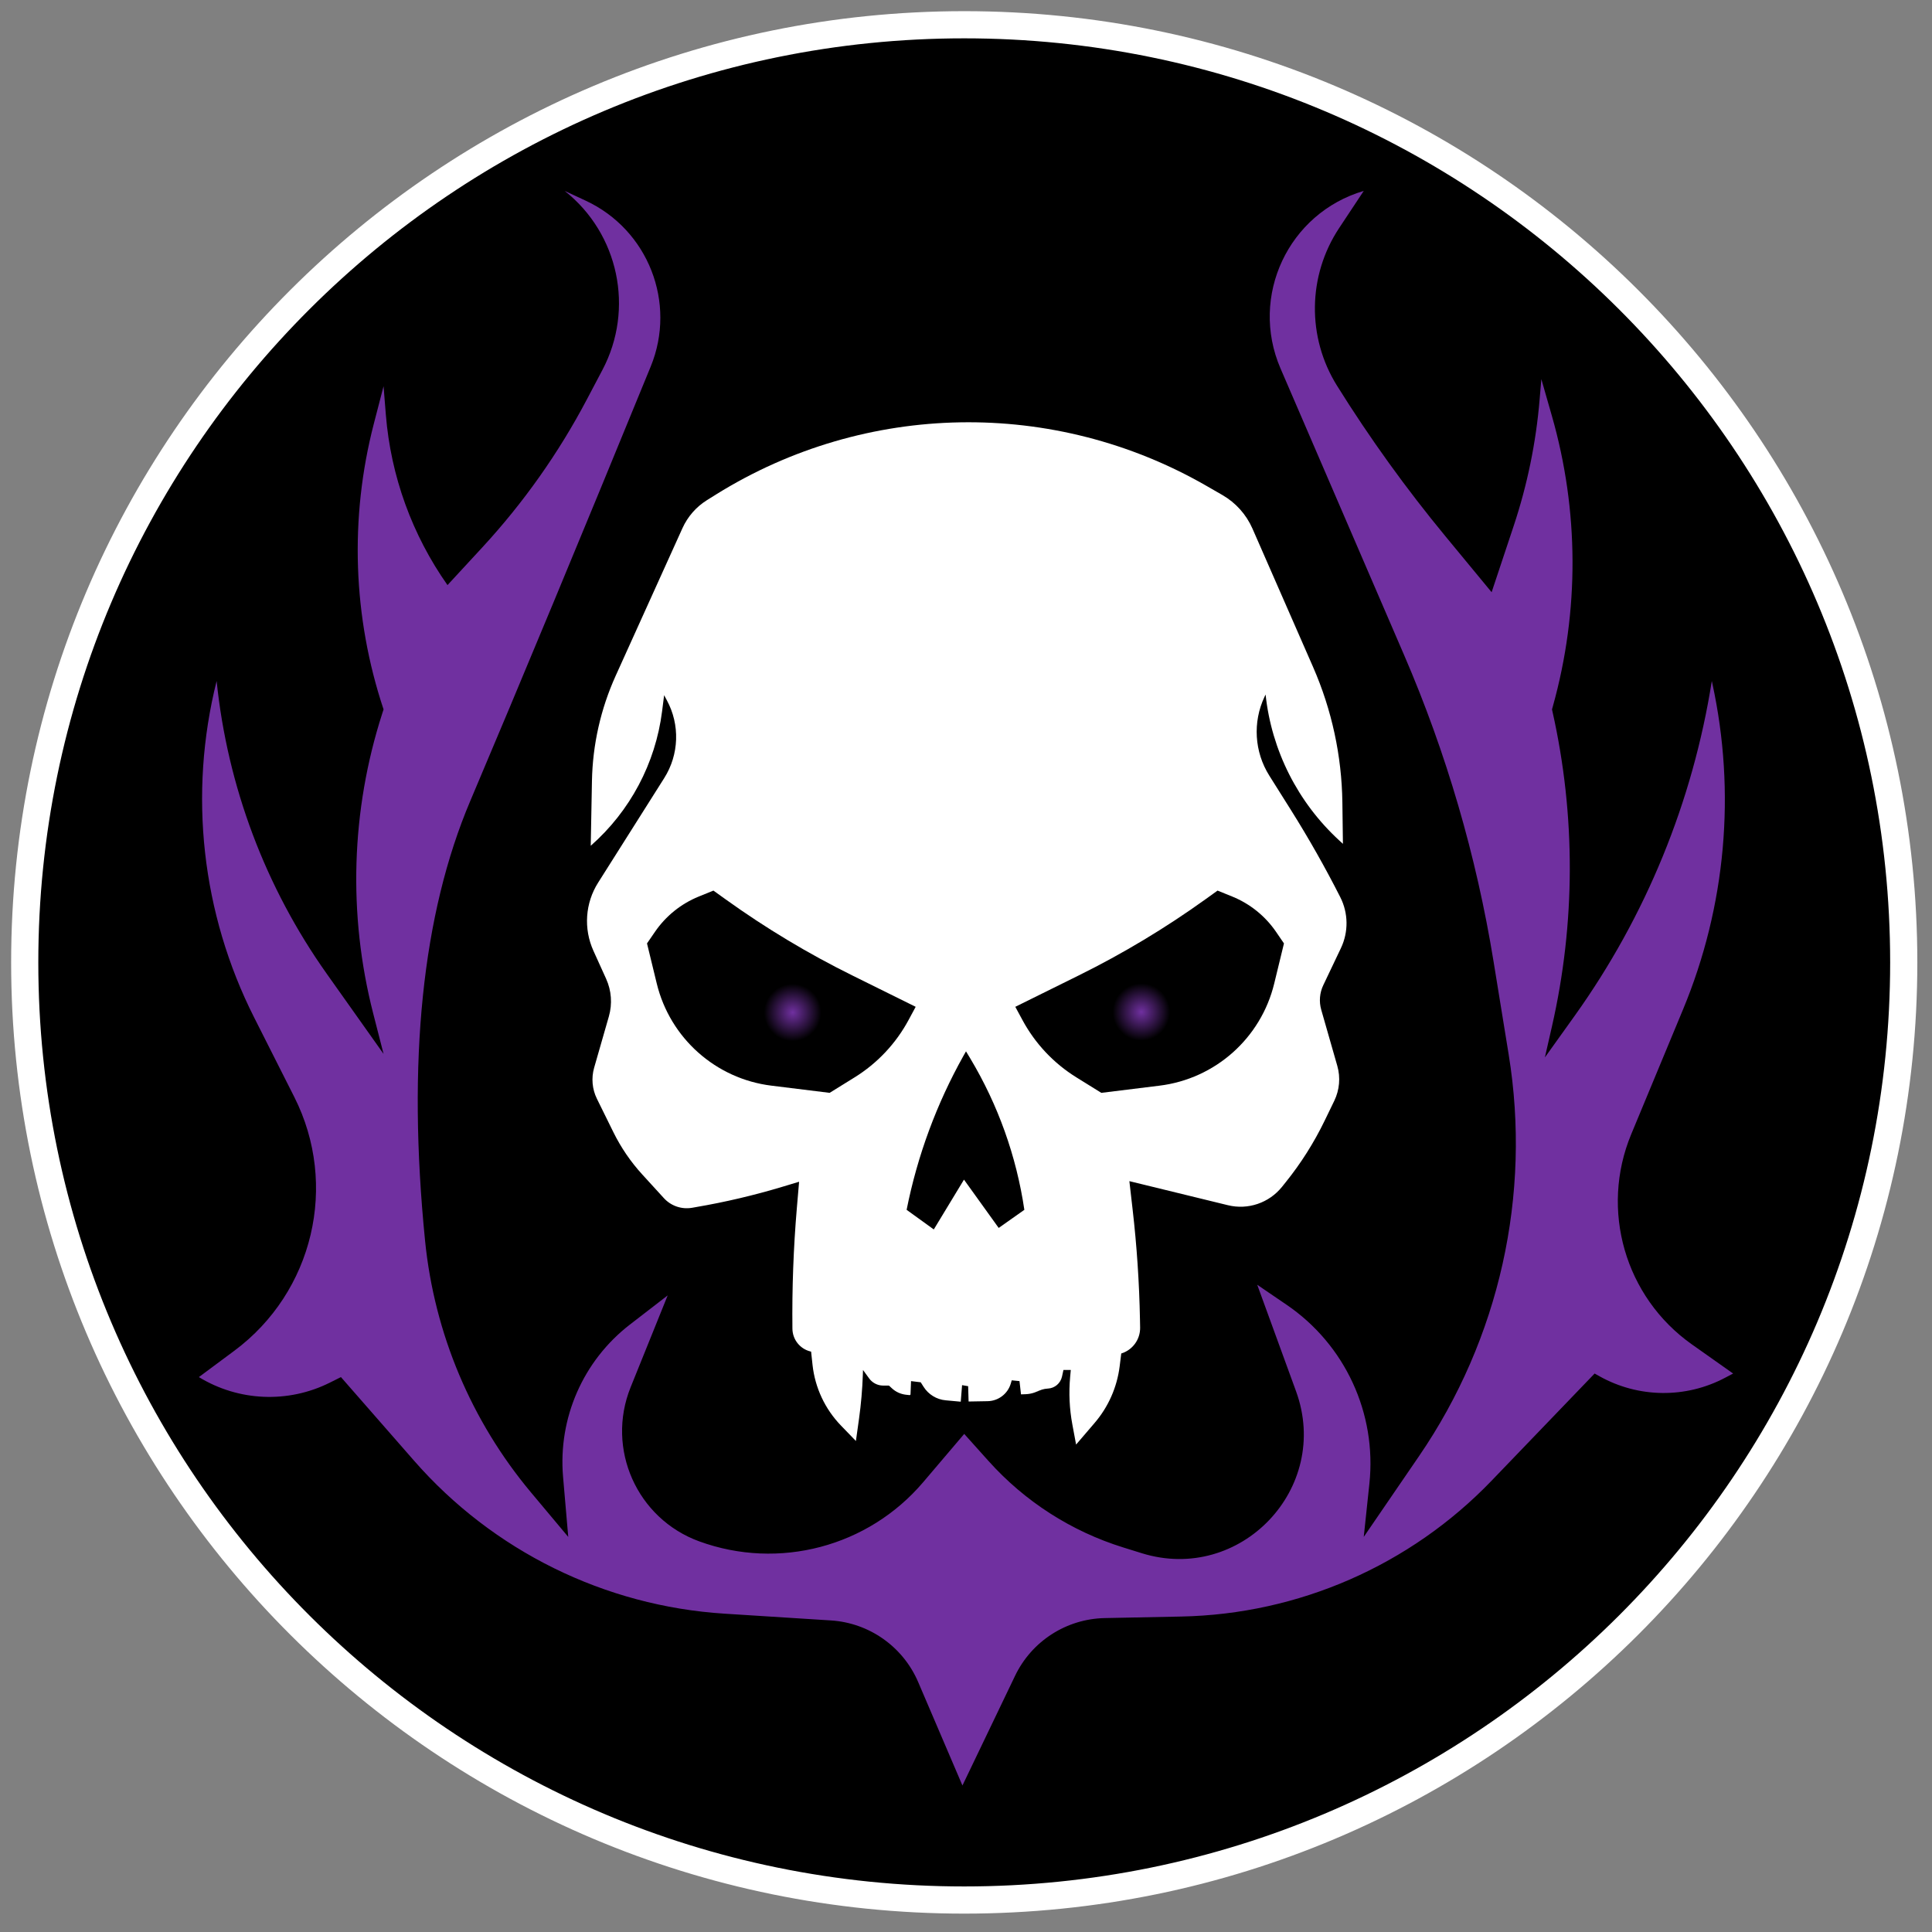 <?xml version="1.0" encoding="UTF-8" standalone="no"?>
<!DOCTYPE svg PUBLIC "-//W3C//DTD SVG 1.1//EN" "http://www.w3.org/Graphics/SVG/1.1/DTD/svg11.dtd">
<svg version="1.1" xmlns="http://www.w3.org/2000/svg" xmlns:xlink="http://www.w3.org/1999/xlink" preserveAspectRatio="xMidYMid meet" viewBox="0 0 640 640" width="640" height="640"><rect x="0" y="0" width="640" height="640" fill="#808080" stroke="none"/><defs><path d="M630.64 318.81C630.64 490.23 491.18 629.41 319.41 629.41C147.65 629.41 8.19 490.23 8.19 318.81C8.19 147.38 147.65 8.2 319.41 8.2C491.18 8.2 630.64 147.38 630.64 318.81Z" id="aWw2uxiWe"></path><path d="M231.64 510.6C210.99 503.08 200.68 479.94 208.9 459.55C210.54 455.49 214.63 445.35 221.18 429.12C214.5 434.28 210.32 437.5 208.65 438.79C193.18 450.74 184.85 469.73 186.52 489.2C186.75 491.86 187.32 498.5 188.24 509.12C181.66 501.27 177.56 496.36 175.91 494.4C156.11 470.75 143.88 441.69 140.81 411C134.86 351.48 139.85 302.92 155.79 265.31C172.52 225.83 192.44 177.88 215.55 121.44C224.21 100.3 214.72 76.1 194.01 66.47C193.08 66.04 190.77 64.96 187.06 63.24C187.06 63.24 187.06 63.24 187.06 63.24C204.96 77.41 210.22 102.33 199.57 122.53C195.71 129.84 199.11 123.4 194.4 132.33C185.04 150.09 173.4 166.56 159.79 181.31C158.25 182.98 154.4 187.15 148.24 193.82C148.24 193.82 148.24 193.82 148.24 193.82C136.51 177.18 129.46 157.7 127.82 137.41C127.72 136.15 127.47 132.99 127.06 127.94C125.34 134.56 124.27 138.69 123.84 140.35C115.75 171.55 116.87 204.42 127.06 235C127.06 235 127.06 235 127.06 235C126.81 235.76 126.66 236.23 126.6 236.42C116.27 268.55 115.24 302.93 123.6 335.62C124.06 337.42 125.22 341.92 127.06 349.12C117.03 334.97 110.75 326.13 108.25 322.59C87.93 293.94 75.36 260.53 71.76 225.59C71.76 225.59 71.76 225.59 71.76 225.59C71.76 225.59 71.76 225.59 71.76 225.59C62.38 263.02 66.79 302.59 84.18 337.04C91.93 352.39 89.43 347.43 97.48 363.38C112.2 392.52 103.8 428.02 77.59 447.48C76.03 448.64 72.13 451.54 65.88 456.18C65.88 456.18 65.88 456.18 65.88 456.18C79.06 464.23 95.45 464.92 109.26 458.02C109.75 457.77 110.98 457.16 112.94 456.18C125.86 470.95 133.93 480.18 137.16 483.87C163.32 513.79 200.34 532.03 240 534.55C251.19 535.26 255.8 535.55 275.24 536.79C287.96 537.59 299.14 545.49 304.16 557.21C306.11 561.78 311 573.2 318.82 591.47C328.12 572.08 333.94 559.97 336.26 555.12C341.76 543.66 353.24 536.27 365.95 536.01C383.17 535.67 382.08 535.69 391.29 535.5C430.18 534.72 467.17 518.53 494.12 490.49C498.67 485.76 510.04 473.93 528.24 455C529.13 455.5 529.7 455.81 529.92 455.94C542.8 463.12 558.45 463.29 571.48 456.39C571.83 456.21 572.71 455.74 574.12 455C566.83 449.85 562.28 446.63 560.45 445.34C538.3 429.68 529.96 400.76 540.37 375.71C548.16 356.96 550.53 351.24 557.52 334.41C571.72 300.24 575.11 262.54 567.23 226.38C567.21 226.28 567.15 226.01 567.06 225.59C567.06 225.59 567.06 225.59 567.06 225.59C560.74 265.58 545.19 303.54 521.65 336.47C520.33 338.32 517.03 342.92 511.76 350.29C513.01 344.85 513.78 341.44 514.09 340.08C521.92 305.77 521.99 270.15 514.3 235.81C514.27 235.7 514.21 235.43 514.12 235C514.28 234.43 514.38 234.07 514.42 233.92C523.21 202.43 523.08 169.12 514.06 137.7C513.6 136.08 512.44 132.05 510.59 125.59C510.29 129.19 510.1 131.43 510.02 132.33C508.83 146.58 505.94 160.64 501.43 174.21C500.45 177.13 498.02 184.46 494.12 196.18C486.04 186.39 480.99 180.28 478.97 177.83C465.86 161.96 453.81 145.24 442.91 127.78C439.62 122.51 446.18 133.02 442.91 127.78C432.89 111.74 433.16 91.33 443.6 75.56C444.69 73.92 447.41 69.81 451.76 63.24C451.76 63.24 451.76 63.24 451.76 63.24C426.79 70.59 413.87 98.13 424.18 122.04C436.58 150.8 453.04 188.96 465.1 216.93C479.12 249.42 489.07 283.51 494.75 318.44C498.11 339.11 497.06 332.63 499.77 349.32C507.33 395.83 496.7 443.47 470.08 482.35C467.64 485.92 461.53 494.84 451.76 509.12C452.76 499.71 453.38 493.83 453.63 491.47C456.1 468.18 445.56 445.41 426.2 432.22C424.91 431.34 421.66 429.13 416.47 425.59C423.33 444.41 427.62 456.17 429.33 460.87C441.05 493.01 410.89 524.67 378.22 514.52C371.74 512.51 389.27 517.95 372.11 512.62C354.9 507.28 339.46 497.37 327.43 483.94C326.36 482.75 323.69 479.77 319.41 475C312.16 483.53 307.63 488.86 305.82 490.99C287.63 512.39 258.04 520.22 231.64 510.6C224.09 507.85 240.42 513.8 231.64 510.6Z" id="b1zDMl5pLq"></path><path d="M198.14 292.38C193.85 299.15 193.27 307.63 196.57 314.94C197.97 318.01 198.88 320.03 200.78 324.23C202.56 328.15 202.88 332.56 201.7 336.69C200.42 341.16 198.16 349.03 196.81 353.72C195.84 357.13 196.16 360.78 197.73 363.97C199.58 367.72 201.63 371.87 203.21 375.09C205.72 380.17 208.93 384.87 212.75 389.05C214.94 391.45 217.34 394.08 219.93 396.91C222.28 399.48 225.78 400.68 229.22 400.1C232.39 399.55 229.16 400.11 230.52 399.87C240.21 398.22 249.79 395.96 259.2 393.13C259.94 392.91 261.77 392.35 264.71 391.47C264.31 396.09 264.07 398.97 263.97 400.13C262.84 413.44 262.35 426.8 262.5 440.17C262.52 441.37 262.46 436.16 262.5 440.17C262.54 443.72 264.98 446.81 268.43 447.68C268.46 447.68 268.55 447.71 268.69 447.74C268.94 450.08 269.1 451.54 269.16 452.12C269.98 459.68 273.28 466.74 278.56 472.21C279.22 472.89 280.88 474.61 283.53 477.35C284.08 473.39 284.43 470.91 284.57 469.92C285.24 465.09 285.66 460.22 285.83 455.35C285.84 455.14 285.85 454.64 285.88 453.82C286.98 455.33 287.67 456.27 287.94 456.65C289.01 458.1 290.69 458.97 292.5 458.99C292.76 458.99 293.43 458.99 294.49 459C295 459.48 295.33 459.78 295.45 459.89C296.73 461.08 298.36 461.82 300.09 462.02C300.39 462.05 300.51 462.07 301.28 462.15C301.46 462.17 301.62 462.04 301.62 461.86C301.64 461.28 301.7 459.83 301.79 457.51L305 457.9C305.5 458.68 305.8 459.17 305.93 459.37C307.54 461.93 310.25 463.6 313.27 463.87C313.94 463.93 315.6 464.08 318.26 464.33L318.7 458.85L320.71 459.19L320.86 464.27C324.23 464.21 326.33 464.17 327.17 464.16C330.71 464.09 333.8 461.75 334.82 458.37C334.86 458.22 334.97 457.85 335.15 457.25L337.72 457.51L338.22 461.9C339 461.88 339.48 461.86 339.68 461.85C341.41 461.8 343.1 461.3 344.58 460.4C344.68 460.34 343.19 461.24 343.41 461.11C344.5 460.45 345.74 460.07 347.01 459.99C347.81 459.95 346.74 460.01 347.16 459.98C349.42 459.85 351.31 458.23 351.8 456.02C351.86 455.73 352.02 455 352.28 453.82L354.71 453.82C354.59 455.05 354.52 455.81 354.5 456.12C354.02 461.4 354.26 466.72 355.24 471.93C355.4 472.81 355.81 475.01 356.47 478.53C359.75 474.71 361.79 472.31 362.61 471.36C367.15 466.06 370.03 459.55 370.9 452.62C370.97 452.06 371.15 450.64 371.43 448.36C371.43 448.36 371.43 448.36 371.43 448.36C375.2 447.21 377.75 443.69 377.68 439.75C377.6 435.56 377.67 438.97 377.63 437.11C377.4 424.91 376.59 412.73 375.19 400.62C375.05 399.37 374.69 396.26 374.12 391.27C391.53 395.53 402.41 398.18 406.76 399.24C413.4 400.87 420.38 398.5 424.67 393.17C426.44 390.97 424.24 393.7 425.89 391.65C430.96 385.35 435.29 378.5 438.81 371.23C439.99 368.79 440.3 368.15 442 364.65C443.74 361.05 444.1 356.93 443 353.09C441.69 348.53 439.08 339.42 437.68 334.51C436.9 331.79 437.14 328.89 438.36 326.34C440.33 322.19 442.65 317.31 444.2 314.07C446.74 308.72 446.67 302.49 443.99 297.21C442.5 294.26 444.84 298.89 443.99 297.21C439 287.37 433.56 277.76 427.69 268.41C424.66 263.59 423.68 262.03 420.47 256.93C415.53 249.07 414.93 239.23 418.88 230.83C418.93 230.73 419.05 230.47 419.24 230.07C419.24 230.07 419.24 230.07 419.24 230.07C421.23 248.61 429.91 265.79 443.64 278.41C443.8 278.56 444.21 278.93 444.86 279.53C444.76 272.21 444.7 267.64 444.68 265.81C444.47 250.36 441.17 235.11 434.97 220.95C430.33 210.34 420.79 188.57 414.9 175.12C412.85 170.44 409.36 166.54 404.94 163.99C387.48 153.94 402.12 162.37 399.71 160.98C349.19 131.88 286.75 132.95 237.25 163.77C235.55 164.83 250.9 155.27 234.22 165.66C230.64 167.89 227.8 171.13 226.07 174.97C220.14 188.07 208.9 212.92 203.94 223.88C198.98 234.85 196.31 246.71 196.09 258.74C196.03 261.6 195.9 268.74 195.69 280.17C195.69 280.17 195.69 280.17 195.69 280.17C208.73 268.7 217.13 252.88 219.32 235.66C219.41 234.94 219.64 233.16 220 230.29C220.49 231.2 220.79 231.76 220.91 231.99C225.3 240.1 224.96 249.94 220.04 257.74C214.28 266.84 204.11 282.92 198.14 292.38Z" id="biHHYbcuH"></path><path d="M214.33 312.52C216.06 319.61 217.13 324.04 217.56 325.81C221.96 343.89 237.09 357.37 255.56 359.64C258.13 359.96 264.56 360.75 274.83 362.02C279.25 359.28 282.01 357.56 283.12 356.88C290.63 352.22 296.79 345.67 300.98 337.88C301.29 337.3 302.08 335.85 303.33 333.52C292.12 327.97 285.12 324.51 282.32 323.12C267.65 315.87 253.61 307.43 240.33 297.89C239.79 297.5 238.46 296.55 236.33 295.02C233.72 296.08 232.08 296.75 231.43 297.01C225.58 299.4 220.55 303.45 216.98 308.66C216.62 309.18 215.74 310.46 214.33 312.52Z" id="b1rMZZWSnH"></path><path d="M425.33 312.52C423.61 319.61 422.53 324.04 422.1 325.81C417.71 343.89 402.57 357.37 384.1 359.64C381.53 359.96 375.11 360.75 364.83 362.02C360.42 359.28 357.65 357.56 356.55 356.88C349.04 352.22 342.88 345.67 338.69 337.88C338.37 337.3 337.59 335.85 336.33 333.52C347.54 327.97 354.55 324.51 357.35 323.12C372.01 315.87 386.06 307.43 399.34 297.89C399.87 297.5 401.2 296.55 403.33 295.02C405.95 296.08 407.58 296.75 408.24 297.01C414.09 299.4 419.12 303.45 422.69 308.66C423.04 309.18 423.92 310.46 425.33 312.52Z" id="aaQ9MrtFsU"></path><path d="M262.41 321.8L276.2 335.59L262.76 349.02L248.97 335.23L262.41 321.8Z" id="a7f0MWgvUm"></path><radialGradient id="gradientfUY6fJJbU" gradientUnits="userSpaceOnUse" cx="262.58" cy="335.41" r="9.5"><stop style="stop-color: #7030a0;stop-opacity: 1" offset="0%"></stop><stop style="stop-color: #000000;stop-opacity: 1" offset="100%"></stop></radialGradient><path d="M377.91 321.62L391.7 335.41L378.26 348.84L364.47 335.06L377.91 321.62Z" id="aq0ujPzWA"></path><radialGradient id="gradientfgTZ4LZbn" gradientUnits="userSpaceOnUse" cx="378.08" cy="335.23" r="9.5"><stop style="stop-color: #7030a0;stop-opacity: 1" offset="0%"></stop><stop style="stop-color: #000000;stop-opacity: 1" offset="100%"></stop></radialGradient><path d="M300.33 400.77L309.33 407.27L319.33 390.77L330.83 406.77L339.33 400.77C339.33 400.77 339.33 400.77 339.33 400.77C336.71 383.02 330.61 365.97 321.39 350.58C321.2 350.27 320.74 349.5 320 348.27C319.55 349.07 319.27 349.57 319.15 349.77C310.24 365.68 303.89 382.88 300.33 400.77C300.33 400.77 300.33 400.77 300.33 400.77Z" id="c3AhutGYEK"></path></defs><g visibility="inherit"><g visibility="inherit"><g visibility="inherit"><g><use xlink:href="#aWw2uxiWe" opacity="1" fill-opacity="1" stroke="#ffffff" stroke-width="9" stroke-opacity="1"></use></g></g><g visibility="inherit"><use xlink:href="#b1zDMl5pLq" opacity="1" fill="#7030a0" fill-opacity="1"></use></g><g visibility="inherit"><use xlink:href="#biHHYbcuH" opacity="1" fill="#ffffff" fill-opacity="1"></use></g><g visibility="inherit"><use xlink:href="#b1rMZZWSnH" opacity="1" fill="#000000" fill-opacity="1"></use></g><g visibility="inherit"><use xlink:href="#aaQ9MrtFsU" opacity="1" fill="#000000" fill-opacity="1"></use></g><g visibility="inherit"><use xlink:href="#a7f0MWgvUm" opacity="1" fill="url(#gradientfUY6fJJbU)"></use></g><g visibility="inherit"><use xlink:href="#aq0ujPzWA" opacity="1" fill="url(#gradientfgTZ4LZbn)"></use></g><g visibility="inherit"><use xlink:href="#c3AhutGYEK" opacity="1" fill="#000000" fill-opacity="1"></use></g></g></g></svg>